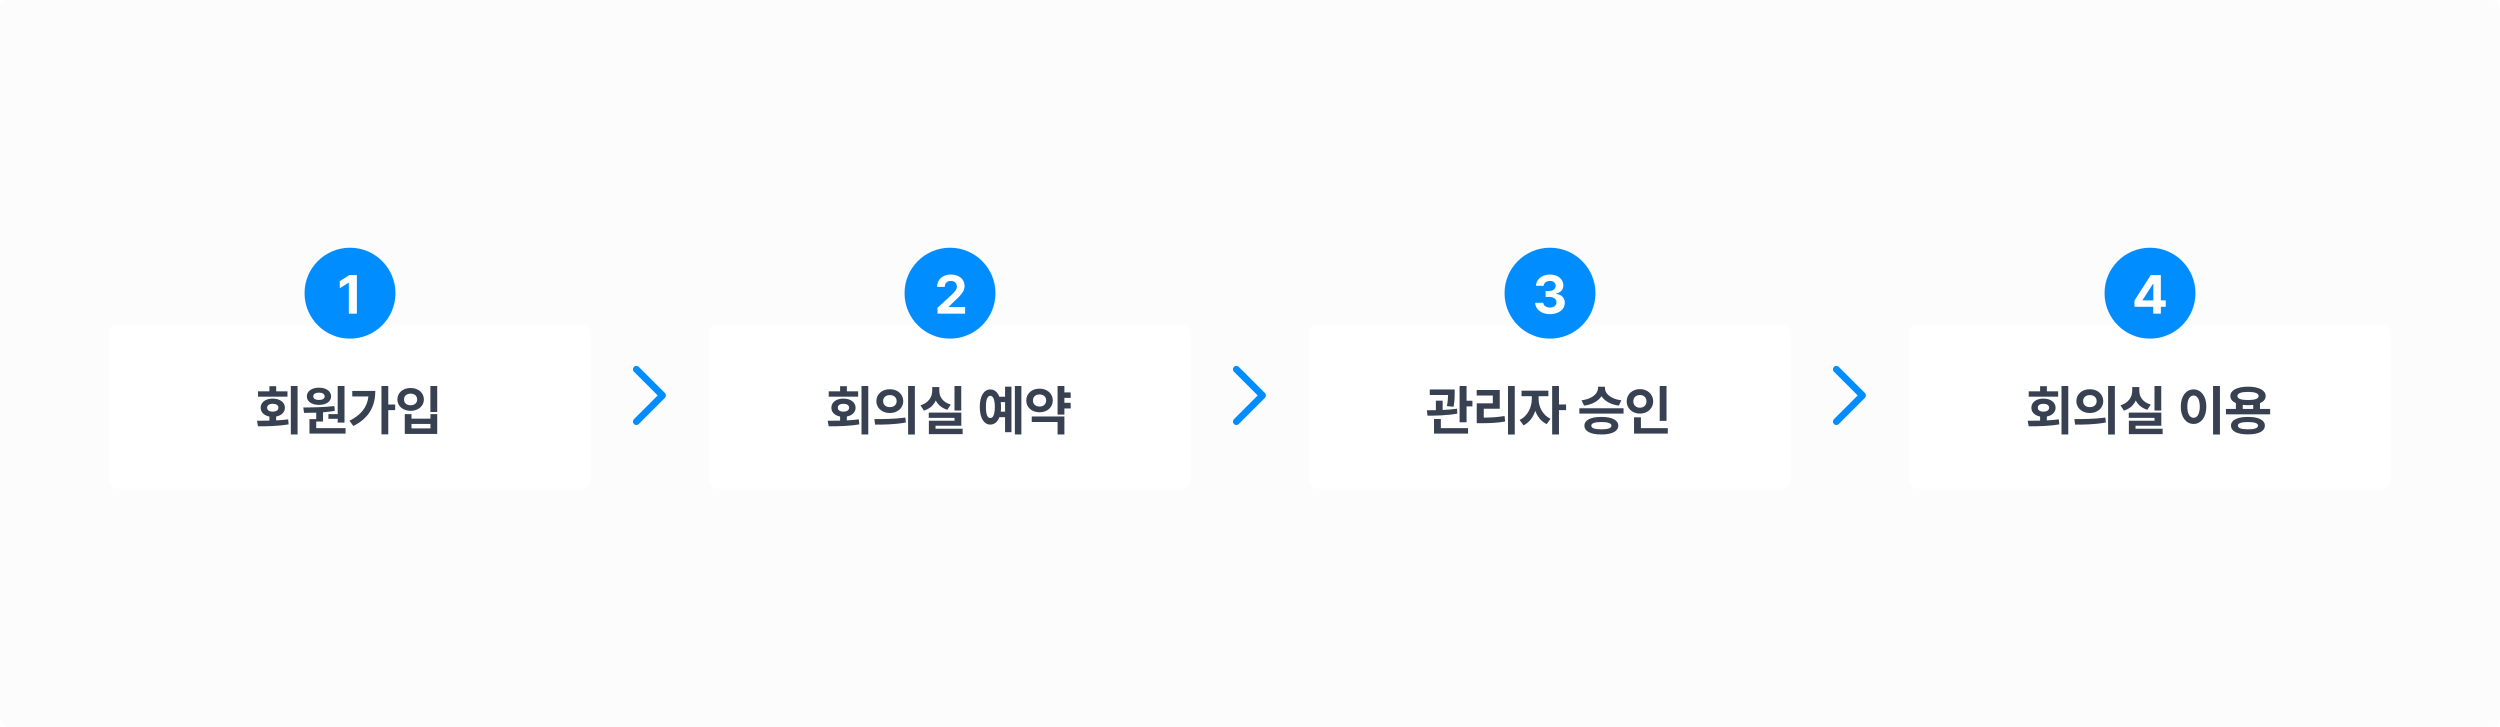 <svg width="1100" height="320" viewBox="0 0 1100 320" fill="none" xmlns="http://www.w3.org/2000/svg">
<rect width="1100" height="320" rx="4" fill="#FCFCFC"/>
<g filter="url(#filter0_dd_610_26844)">
<rect x="48" y="138" width="212" height="72" rx="4" fill="white"/>
<path d="M130.938 164.828H127.962V186.156H130.938V164.828ZM113.102 180.133L113.501 182.57C117.298 182.582 122.325 182.535 127.001 181.727L126.79 179.523C125.079 179.746 123.286 179.887 121.493 179.969V178.27C123.837 177.836 125.36 176.383 125.36 174.391C125.36 172.012 123.157 170.383 119.993 170.383C116.852 170.383 114.684 172.012 114.696 174.391C114.684 176.395 116.208 177.848 118.54 178.27V180.074C116.594 180.121 114.731 180.121 113.102 180.133ZM113.524 169.539H126.485V167.195H121.516V164.922H118.54V167.195H113.524V169.539ZM117.532 174.391C117.52 173.289 118.54 172.668 119.993 172.656C121.493 172.668 122.501 173.289 122.501 174.391C122.501 175.516 121.493 176.125 119.993 176.125C118.54 176.125 117.52 175.516 117.532 174.391ZM151.581 164.852H148.581V177.227H144.503V179.266H148.581V180.953H151.581V164.852ZM133.44 174.297L133.792 176.664C135.409 176.664 137.225 176.652 139.136 176.582V179.406H136.159V185.781H152.05V183.391H139.136V180.461H142.136V176.406C143.858 176.277 145.604 176.078 147.292 175.797L147.128 173.664C142.616 174.215 137.343 174.273 133.44 174.297ZM135.011 169.398C135.011 171.684 137.202 173.16 140.378 173.148C143.472 173.16 145.686 171.684 145.698 169.398C145.686 167.125 143.472 165.566 140.378 165.578C137.202 165.566 135.011 167.125 135.011 169.398ZM137.847 169.398C137.835 168.344 138.854 167.758 140.378 167.758C141.808 167.758 142.839 168.344 142.862 169.398C142.839 170.43 141.808 171.004 140.378 170.992C138.854 171.004 137.835 170.43 137.847 169.398ZM170.841 164.828H167.841V186.109H170.841V175.469H173.864V173.008H170.841V164.828ZM153.778 180.133L155.466 182.43C162.638 178.902 165.122 173.383 165.146 167.008H154.997V169.445H162.11C161.548 174.203 158.829 177.602 153.778 180.133ZM192.374 164.828H189.374V176.289H192.374V164.828ZM174.843 170.781C174.843 173.688 177.351 175.773 180.679 175.773C183.995 175.773 186.503 173.688 186.515 170.781C186.503 167.781 183.995 165.695 180.679 165.719C177.351 165.695 174.843 167.781 174.843 170.781ZM177.773 170.781C177.749 169.176 178.968 168.191 180.679 168.203C182.343 168.191 183.55 169.176 183.562 170.781C183.55 172.363 182.343 173.312 180.679 173.312C178.968 173.312 177.749 172.363 177.773 170.781ZM178.101 185.922H192.374V177.227H189.398V179.219H181.054V177.227H178.101V185.922ZM181.054 183.508V181.539H189.398V183.508H181.054Z" fill="#374151"/>
</g>
<g filter="url(#filter1_dd_610_26844)">
<rect x="312" y="138" width="212" height="72" rx="4" fill="white"/>
<path d="M382.041 164.828H379.065V186.156H382.041V164.828ZM364.205 180.133L364.604 182.57C368.401 182.582 373.428 182.535 378.104 181.727L377.893 179.523C376.182 179.746 374.389 179.887 372.596 179.969V178.27C374.94 177.836 376.463 176.383 376.463 174.391C376.463 172.012 374.26 170.383 371.096 170.383C367.955 170.383 365.787 172.012 365.799 174.391C365.787 176.395 367.311 177.848 369.643 178.27V180.074C367.698 180.121 365.834 180.121 364.205 180.133ZM364.627 169.539H377.588V167.195H372.62V164.922H369.643V167.195H364.627V169.539ZM368.635 174.391C368.623 173.289 369.643 172.668 371.096 172.656C372.596 172.668 373.604 173.289 373.604 174.391C373.604 175.516 372.596 176.125 371.096 176.125C369.643 176.125 368.623 175.516 368.635 174.391ZM391.528 166.258C388.165 166.246 385.587 168.426 385.598 171.484C385.587 174.555 388.165 176.723 391.528 176.734C394.915 176.723 397.422 174.555 397.434 171.484C397.422 168.426 394.915 166.246 391.528 166.258ZM384.708 179.406L385.059 181.844C388.786 181.844 393.848 181.809 398.583 180.883L398.348 178.727C393.79 179.371 388.516 179.418 384.708 179.406ZM388.575 171.484C388.563 169.82 389.84 168.836 391.528 168.836C393.227 168.836 394.516 169.82 394.528 171.484C394.516 173.172 393.227 174.145 391.528 174.133C389.84 174.145 388.563 173.172 388.575 171.484ZM399.567 186.203H402.544V164.828H399.567V186.203ZM422.952 164.828H419.975V175.633H422.952V164.828ZM405.022 173.336L406.499 175.68C409.042 174.918 410.788 173.289 411.749 171.215C412.722 173.113 414.409 174.602 416.858 175.305L418.311 173.008C414.819 172 413.272 169.527 413.296 166.938V165.297H410.179V166.938C410.179 169.586 408.585 172.27 405.022 173.336ZM408.655 178.867H419.999V180.109H408.702V186.016H423.561V183.648H411.632V182.336H422.975V176.547H408.655V178.867ZM449.402 164.828H446.542V186.156H449.402V164.828ZM431.097 174.062C431.097 178.855 432.913 181.82 435.738 181.82C437.531 181.82 438.925 180.637 439.722 178.562H442.23V185.172H445.042V165.133H442.23V169.562H439.71C438.925 167.512 437.519 166.34 435.738 166.352C432.913 166.34 431.097 169.293 431.097 174.062ZM433.816 174.062C433.792 170.793 434.484 169.164 435.738 169.164C436.968 169.164 437.718 170.793 437.73 174.062C437.718 177.344 436.968 178.961 435.738 178.938C434.484 178.961 433.792 177.344 433.816 174.062ZM440.308 171.953H442.23V176.148H440.32C440.402 175.504 440.449 174.801 440.449 174.062C440.449 173.312 440.402 172.609 440.308 171.953ZM471.099 167.641H468.334V164.828H465.334V177.414H468.334V174.719H471.099V172.234H468.334V170.055H471.099V167.641ZM451.552 171.18C451.541 174.262 454.072 176.418 457.412 176.406C460.716 176.418 463.224 174.262 463.224 171.18C463.224 168.168 460.716 165.988 457.412 166C454.072 165.988 451.541 168.168 451.552 171.18ZM453.966 180.672H465.334V186.156H468.334V178.258H453.966V180.672ZM454.505 171.18C454.482 169.516 455.736 168.543 457.412 168.555C459.052 168.543 460.306 169.516 460.318 171.18C460.306 172.902 459.052 173.887 457.412 173.875C455.736 173.887 454.482 172.902 454.505 171.18Z" fill="#374151"/>
</g>
<g filter="url(#filter2_dd_610_26844)">
<rect x="576" y="138" width="212" height="72" rx="4" fill="white"/>
<path d="M640.065 166.375H629.096V168.812H637.147C637.123 170.09 637.03 171.648 636.643 173.688L639.573 173.969C640.065 171.32 640.065 169.188 640.065 167.711V166.375ZM627.83 175.516L628.088 177.906C631.803 177.895 636.795 177.812 641.237 176.992L641.073 174.836C639.069 175.129 636.901 175.293 634.768 175.387V171.297H631.791V175.48C630.373 175.516 629.026 175.516 627.83 175.516ZM630.971 185.781H645.948V183.391H633.971V179.359H630.971V185.781ZM642.221 180.789H645.291V173.828H647.87V171.32H645.291V164.828H642.221V180.789ZM666.497 164.828H663.52V186.203H666.497V164.828ZM649.739 169.023H656.84V172.469H649.762V181.211H651.684C655.575 181.211 658.751 181.082 662.255 180.461L661.997 178.047C658.868 178.562 656.114 178.727 652.856 178.75V174.836H659.887V166.609H649.739V169.023ZM676.991 170.641V169.328H681.28V166.891H669.468V169.328H673.991V170.641C673.968 174.168 672.175 178.129 668.624 179.781L670.358 182.148C672.819 180.988 674.577 178.598 675.526 175.785C676.487 178.34 678.175 180.52 680.554 181.609L682.218 179.266C678.714 177.637 676.979 173.887 676.991 170.641ZM682.944 186.156H685.944V175.469H689.085V172.961H685.944V164.828H682.944V186.156ZM706.183 165.859V165.156H703.113V165.859C703.089 168.109 700.605 170.582 695.87 171.133L696.995 173.477C700.628 172.996 703.277 171.438 704.648 169.34C706.019 171.438 708.679 172.996 712.3 173.477L713.378 171.133C708.667 170.582 706.183 168.098 706.183 165.859ZM694.91 176.992H714.363V174.648H694.91V176.992ZM697.136 182.312C697.136 184.785 699.937 186.18 704.613 186.18C709.218 186.18 712.019 184.785 712.042 182.312C712.019 179.805 709.218 178.434 704.613 178.445C699.937 178.434 697.136 179.805 697.136 182.312ZM700.183 182.312C700.171 181.211 701.66 180.707 704.613 180.695C707.507 180.707 709.031 181.211 709.042 182.312C709.031 183.402 707.507 183.906 704.613 183.906C701.66 183.906 700.171 183.402 700.183 182.312ZM733.271 164.852H730.271V180.18H733.271V164.852ZM715.74 171.578C715.74 174.754 718.295 176.992 721.576 176.992C724.845 176.992 727.4 174.754 727.412 171.578C727.4 168.449 724.845 166.199 721.576 166.211C718.295 166.199 715.74 168.449 715.74 171.578ZM718.67 171.578C718.646 169.844 719.9 168.801 721.576 168.812C723.193 168.801 724.447 169.844 724.459 171.578C724.447 173.359 723.193 174.391 721.576 174.391C719.9 174.391 718.646 173.359 718.67 171.578ZM718.974 185.781H733.834V183.391H721.998V178.633H718.974V185.781Z" fill="#374151"/>
</g>
<g filter="url(#filter3_dd_610_26844)">
<rect x="840" y="138" width="212" height="72" rx="4" fill="white"/>
<path d="M910.041 164.828H907.065V186.156H910.041V164.828ZM892.205 180.133L892.604 182.57C896.401 182.582 901.428 182.535 906.104 181.727L905.893 179.523C904.182 179.746 902.389 179.887 900.596 179.969V178.27C902.94 177.836 904.463 176.383 904.463 174.391C904.463 172.012 902.26 170.383 899.096 170.383C895.955 170.383 893.787 172.012 893.799 174.391C893.787 176.395 895.311 177.848 897.643 178.27V180.074C895.698 180.121 893.834 180.121 892.205 180.133ZM892.627 169.539H905.588V167.195H900.62V164.922H897.643V167.195H892.627V169.539ZM896.635 174.391C896.623 173.289 897.643 172.668 899.096 172.656C900.596 172.668 901.604 173.289 901.604 174.391C901.604 175.516 900.596 176.125 899.096 176.125C897.643 176.125 896.623 175.516 896.635 174.391ZM919.528 166.258C916.165 166.246 913.587 168.426 913.598 171.484C913.587 174.555 916.165 176.723 919.528 176.734C922.915 176.723 925.422 174.555 925.434 171.484C925.422 168.426 922.915 166.246 919.528 166.258ZM912.708 179.406L913.059 181.844C916.786 181.844 921.848 181.809 926.583 180.883L926.348 178.727C921.79 179.371 916.516 179.418 912.708 179.406ZM916.575 171.484C916.563 169.82 917.84 168.836 919.528 168.836C921.227 168.836 922.516 169.82 922.528 171.484C922.516 173.172 921.227 174.145 919.528 174.133C917.84 174.145 916.563 173.172 916.575 171.484ZM927.567 186.203H930.544V164.828H927.567V186.203ZM950.952 164.828H947.975V175.633H950.952V164.828ZM933.022 173.336L934.499 175.68C937.042 174.918 938.788 173.289 939.749 171.215C940.722 173.113 942.409 174.602 944.858 175.305L946.311 173.008C942.819 172 941.272 169.527 941.296 166.938V165.297H938.179V166.938C938.179 169.586 936.585 172.27 933.022 173.336ZM936.655 178.867H947.999V180.109H936.702V186.016H951.561V183.648H939.632V182.336H950.975V176.547H936.655V178.867ZM976.769 164.828H973.745V186.203H976.769V164.828ZM959.542 173.922C959.531 178.609 961.91 181.539 965.191 181.539C968.402 181.539 970.792 178.609 970.792 173.922C970.792 169.27 968.402 166.328 965.191 166.328C961.91 166.328 959.531 169.27 959.542 173.922ZM962.425 173.922C962.413 170.758 963.527 169.023 965.191 169.023C966.808 169.023 967.898 170.758 967.91 173.922C967.898 177.098 966.808 178.832 965.191 178.82C963.527 178.832 962.413 177.098 962.425 173.922ZM998.865 174.93H994.388V172.398C995.982 171.719 996.884 170.652 996.896 169.258C996.884 166.68 993.849 165.145 989.138 165.133C984.392 165.145 981.357 166.68 981.357 169.258C981.357 170.629 982.236 171.684 983.795 172.375V174.93H979.412V177.32H998.865V174.93ZM981.638 182.266C981.638 184.785 984.439 186.133 989.115 186.133C993.72 186.133 996.521 184.785 996.545 182.266C996.521 179.805 993.72 178.434 989.115 178.445C984.439 178.434 981.638 179.805 981.638 182.266ZM984.474 169.258C984.451 168.062 986.127 167.43 989.138 167.43C992.115 167.43 993.802 168.062 993.802 169.258C993.802 170.43 992.115 171.027 989.138 171.016C986.127 171.027 984.451 170.43 984.474 169.258ZM984.685 182.266C984.673 181.211 986.162 180.707 989.115 180.695C992.009 180.707 993.533 181.211 993.545 182.266C993.533 183.355 992.009 183.906 989.115 183.906C986.162 183.906 984.673 183.355 984.685 182.266ZM986.818 174.93V173.137C987.533 173.219 988.306 173.266 989.138 173.266C989.947 173.266 990.709 173.23 991.412 173.137V174.93H986.818Z" fill="#374151"/>
</g>
<circle cx="154" cy="129" r="20" fill="#008DFF"/>
<path d="M157.023 121.031H153.695L149.5 123.703V126.82L153.391 124.383H153.484V138H157.023V121.031Z" fill="white"/>
<circle cx="418" cy="129" r="20" fill="#008DFF"/>
<path d="M412.512 138H424.652V135.094H417.41V135L419.988 132.492C423.48 129.328 424.418 127.746 424.418 125.812C424.418 122.871 422.004 120.797 418.371 120.797C414.797 120.797 412.336 122.918 412.348 126.234H415.699C415.688 124.605 416.73 123.598 418.324 123.609C419.883 123.598 421.02 124.535 421.02 126.047C421.02 127.395 420.164 128.332 418.582 129.844L412.488 135.445L412.512 138Z" fill="white"/>
<circle cx="682" cy="129" r="20" fill="#008DFF"/>
<path d="M681.953 138.234C685.785 138.234 688.539 136.148 688.516 133.242C688.539 131.121 687.168 129.609 684.672 129.305V129.164C686.57 128.824 687.895 127.477 687.883 125.578C687.895 122.895 685.539 120.797 682 120.797C678.52 120.797 675.895 122.824 675.836 125.742H679.211C679.27 124.441 680.5 123.598 682 123.609C683.5 123.598 684.496 124.488 684.484 125.789C684.496 127.125 683.324 128.039 681.648 128.039H680.078V130.641H681.648C683.641 130.652 684.871 131.625 684.859 133.008C684.871 134.379 683.664 135.316 681.977 135.328C680.336 135.316 679.105 134.484 679.047 133.219H675.484C675.555 136.184 678.227 138.234 681.953 138.234Z" fill="white"/>
<circle cx="946" cy="129" r="20" fill="#008DFF"/>
<path d="M939.168 135H947.418V138H950.77V135H952.926V132.164H950.77V121.031H946.34L939.168 132.211V135ZM942.73 132.164V132.023L947.301 124.898H947.465V132.164H942.73Z" fill="white"/>
<path d="M280 162.5L291.5 174L280 185.5" stroke="#008DFF" stroke-width="3" stroke-linecap="round" stroke-linejoin="round"/>
<path d="M544 162.5L555.5 174L544 185.5" stroke="#008DFF" stroke-width="3" stroke-linecap="round" stroke-linejoin="round"/>
<path d="M808 162.5L819.5 174L808 185.5" stroke="#008DFF" stroke-width="3" stroke-linecap="round" stroke-linejoin="round"/>
<defs>
<filter id="filter0_dd_610_26844" x="40" y="134" width="228" height="88" filterUnits="userSpaceOnUse" color-interpolation-filters="sRGB">
<feFlood flood-opacity="0" result="BackgroundImageFix"/>
<feColorMatrix in="SourceAlpha" type="matrix" values="0 0 0 0 0 0 0 0 0 0 0 0 0 0 0 0 0 0 127 0" result="hardAlpha"/>
<feOffset dy="4"/>
<feGaussianBlur stdDeviation="4"/>
<feColorMatrix type="matrix" values="0 0 0 0 0.459 0 0 0 0 0.459 0 0 0 0 0.459 0 0 0 0.16 0"/>
<feBlend mode="normal" in2="BackgroundImageFix" result="effect1_dropShadow_610_26844"/>
<feColorMatrix in="SourceAlpha" type="matrix" values="0 0 0 0 0 0 0 0 0 0 0 0 0 0 0 0 0 0 127 0" result="hardAlpha"/>
<feOffset dy="1"/>
<feGaussianBlur stdDeviation="1"/>
<feColorMatrix type="matrix" values="0 0 0 0 0.259 0 0 0 0 0.259 0 0 0 0 0.259 0 0 0 0.04 0"/>
<feBlend mode="normal" in2="effect1_dropShadow_610_26844" result="effect2_dropShadow_610_26844"/>
<feBlend mode="normal" in="SourceGraphic" in2="effect2_dropShadow_610_26844" result="shape"/>
</filter>
<filter id="filter1_dd_610_26844" x="304" y="134" width="228" height="88" filterUnits="userSpaceOnUse" color-interpolation-filters="sRGB">
<feFlood flood-opacity="0" result="BackgroundImageFix"/>
<feColorMatrix in="SourceAlpha" type="matrix" values="0 0 0 0 0 0 0 0 0 0 0 0 0 0 0 0 0 0 127 0" result="hardAlpha"/>
<feOffset dy="4"/>
<feGaussianBlur stdDeviation="4"/>
<feColorMatrix type="matrix" values="0 0 0 0 0.459 0 0 0 0 0.459 0 0 0 0 0.459 0 0 0 0.16 0"/>
<feBlend mode="normal" in2="BackgroundImageFix" result="effect1_dropShadow_610_26844"/>
<feColorMatrix in="SourceAlpha" type="matrix" values="0 0 0 0 0 0 0 0 0 0 0 0 0 0 0 0 0 0 127 0" result="hardAlpha"/>
<feOffset dy="1"/>
<feGaussianBlur stdDeviation="1"/>
<feColorMatrix type="matrix" values="0 0 0 0 0.259 0 0 0 0 0.259 0 0 0 0 0.259 0 0 0 0.04 0"/>
<feBlend mode="normal" in2="effect1_dropShadow_610_26844" result="effect2_dropShadow_610_26844"/>
<feBlend mode="normal" in="SourceGraphic" in2="effect2_dropShadow_610_26844" result="shape"/>
</filter>
<filter id="filter2_dd_610_26844" x="568" y="134" width="228" height="88" filterUnits="userSpaceOnUse" color-interpolation-filters="sRGB">
<feFlood flood-opacity="0" result="BackgroundImageFix"/>
<feColorMatrix in="SourceAlpha" type="matrix" values="0 0 0 0 0 0 0 0 0 0 0 0 0 0 0 0 0 0 127 0" result="hardAlpha"/>
<feOffset dy="4"/>
<feGaussianBlur stdDeviation="4"/>
<feColorMatrix type="matrix" values="0 0 0 0 0.459 0 0 0 0 0.459 0 0 0 0 0.459 0 0 0 0.16 0"/>
<feBlend mode="normal" in2="BackgroundImageFix" result="effect1_dropShadow_610_26844"/>
<feColorMatrix in="SourceAlpha" type="matrix" values="0 0 0 0 0 0 0 0 0 0 0 0 0 0 0 0 0 0 127 0" result="hardAlpha"/>
<feOffset dy="1"/>
<feGaussianBlur stdDeviation="1"/>
<feColorMatrix type="matrix" values="0 0 0 0 0.259 0 0 0 0 0.259 0 0 0 0 0.259 0 0 0 0.04 0"/>
<feBlend mode="normal" in2="effect1_dropShadow_610_26844" result="effect2_dropShadow_610_26844"/>
<feBlend mode="normal" in="SourceGraphic" in2="effect2_dropShadow_610_26844" result="shape"/>
</filter>
<filter id="filter3_dd_610_26844" x="832" y="134" width="228" height="88" filterUnits="userSpaceOnUse" color-interpolation-filters="sRGB">
<feFlood flood-opacity="0" result="BackgroundImageFix"/>
<feColorMatrix in="SourceAlpha" type="matrix" values="0 0 0 0 0 0 0 0 0 0 0 0 0 0 0 0 0 0 127 0" result="hardAlpha"/>
<feOffset dy="4"/>
<feGaussianBlur stdDeviation="4"/>
<feColorMatrix type="matrix" values="0 0 0 0 0.459 0 0 0 0 0.459 0 0 0 0 0.459 0 0 0 0.16 0"/>
<feBlend mode="normal" in2="BackgroundImageFix" result="effect1_dropShadow_610_26844"/>
<feColorMatrix in="SourceAlpha" type="matrix" values="0 0 0 0 0 0 0 0 0 0 0 0 0 0 0 0 0 0 127 0" result="hardAlpha"/>
<feOffset dy="1"/>
<feGaussianBlur stdDeviation="1"/>
<feColorMatrix type="matrix" values="0 0 0 0 0.259 0 0 0 0 0.259 0 0 0 0 0.259 0 0 0 0.04 0"/>
<feBlend mode="normal" in2="effect1_dropShadow_610_26844" result="effect2_dropShadow_610_26844"/>
<feBlend mode="normal" in="SourceGraphic" in2="effect2_dropShadow_610_26844" result="shape"/>
</filter>
</defs>
</svg>

